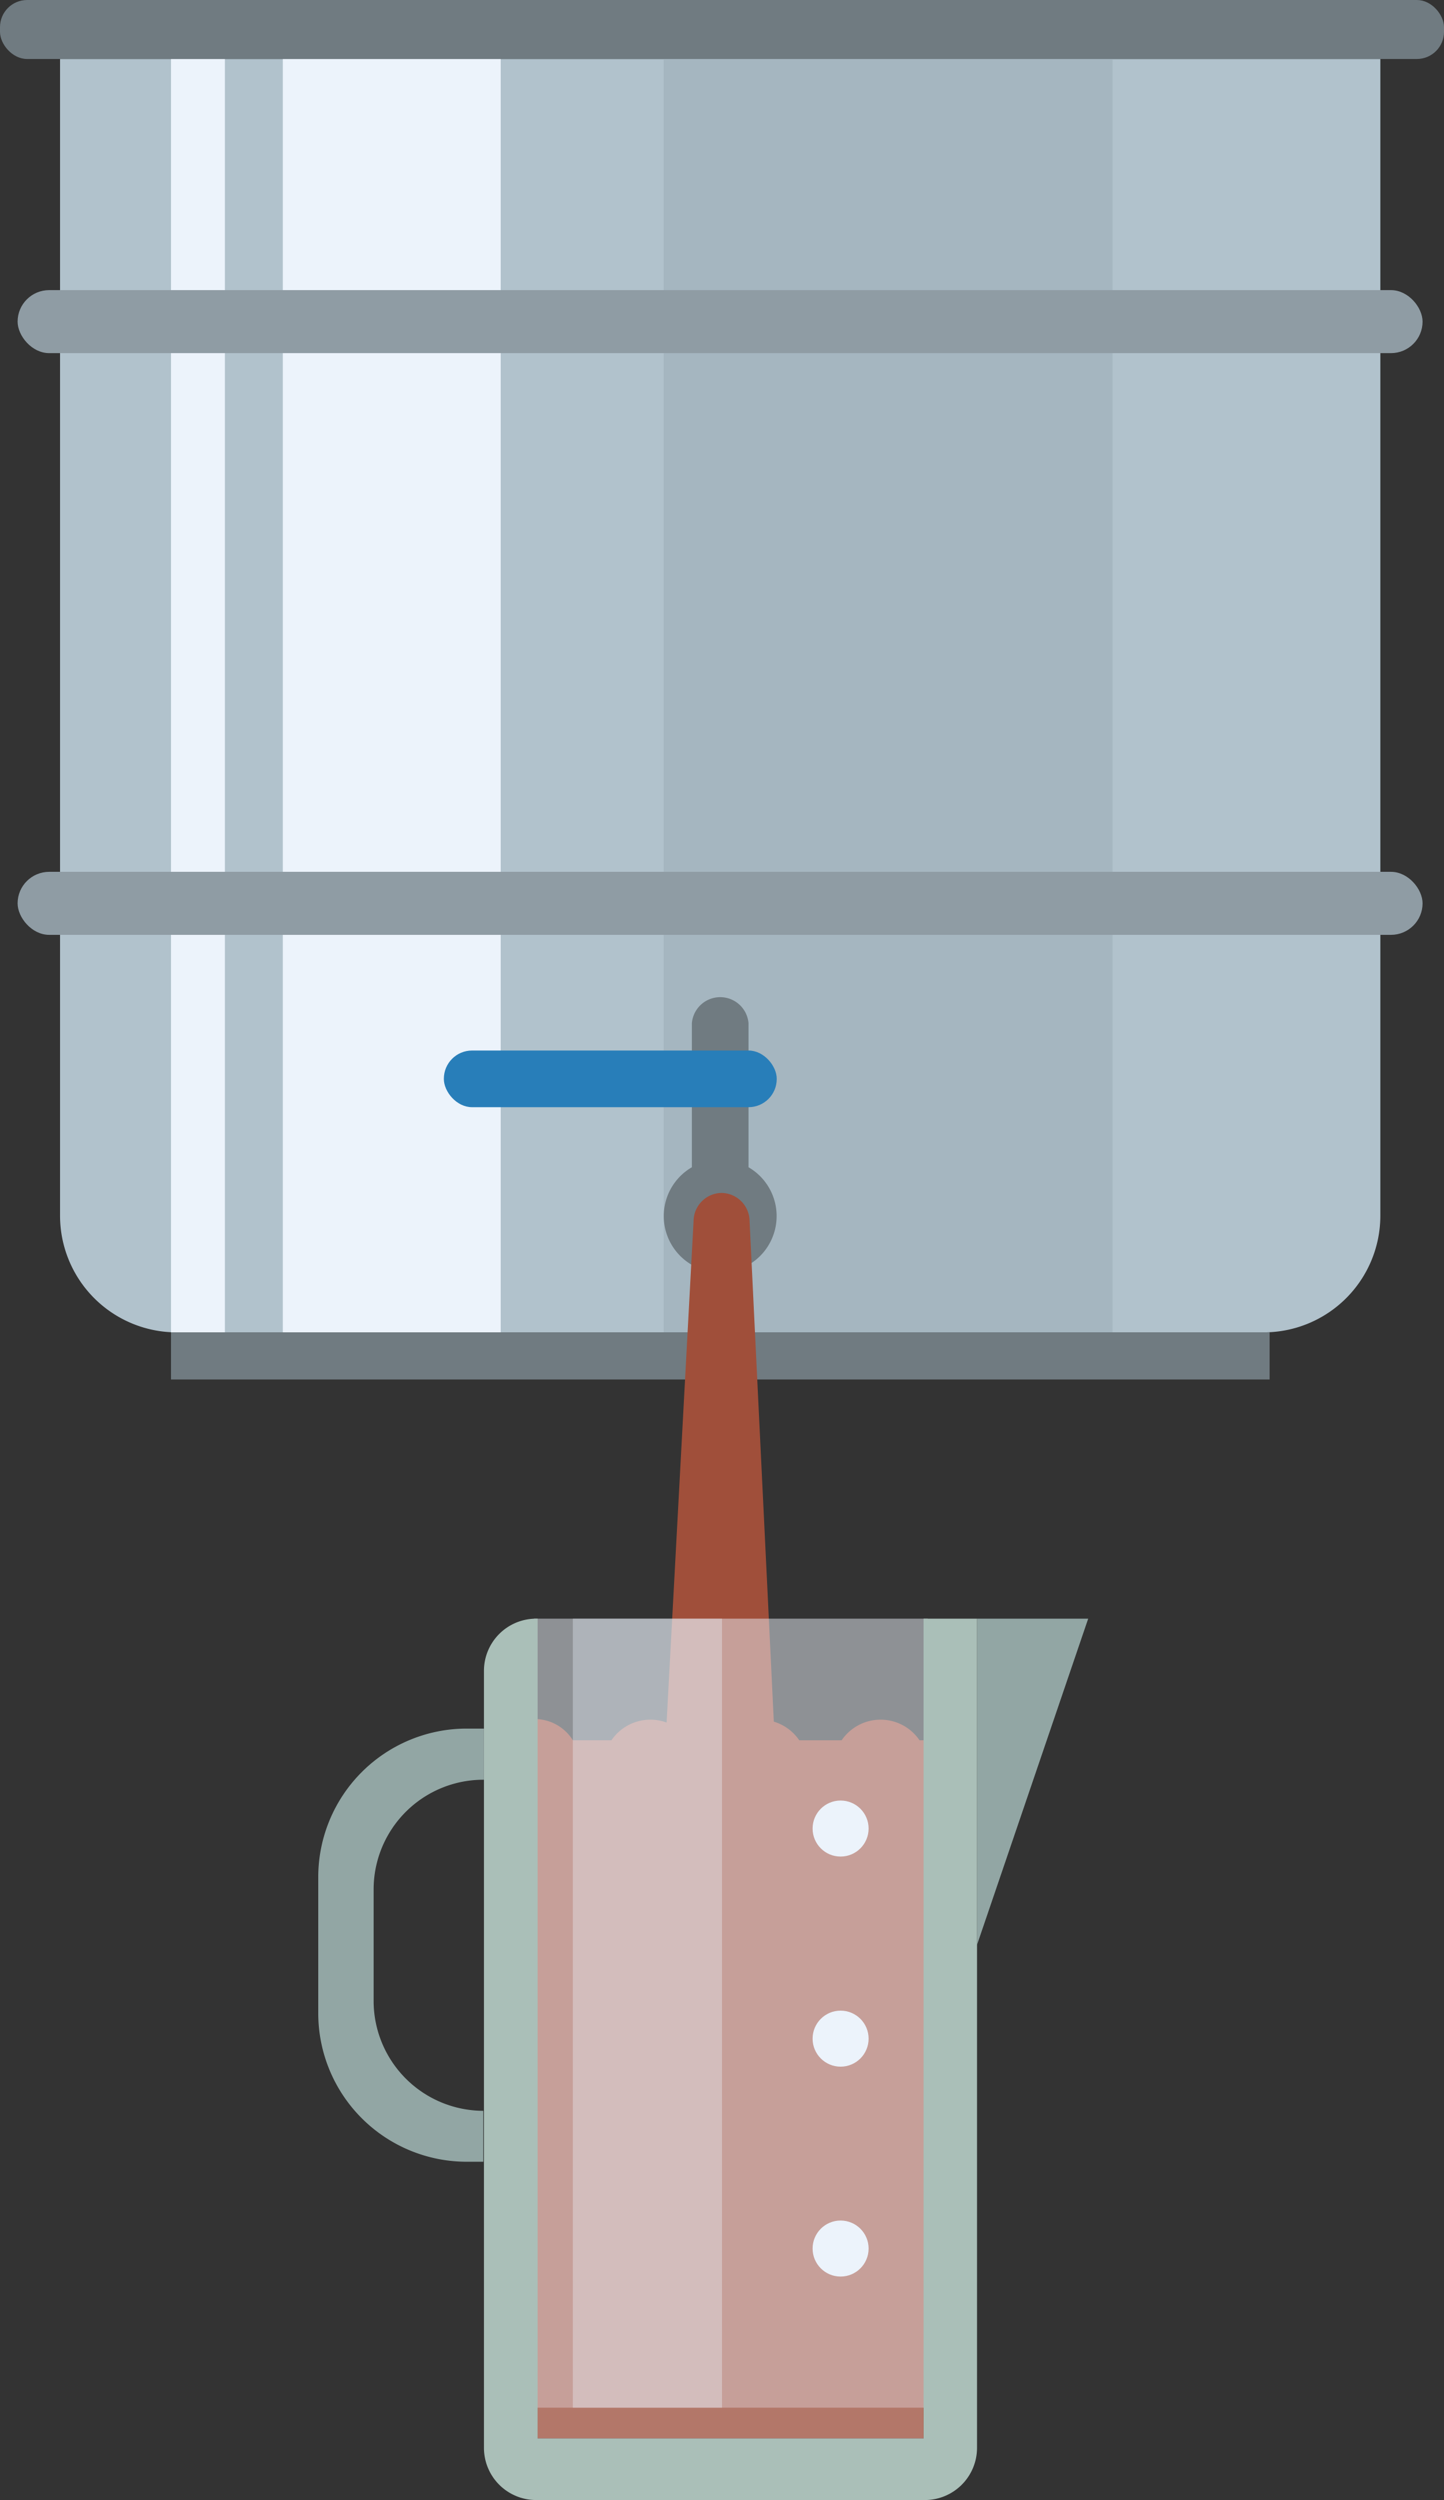<svg xmlns="http://www.w3.org/2000/svg" viewBox="0 0 68.06 117.8"><rect x="0" y="0" width="68.06" height="117.8" fill="#333333" stroke="none"/><defs><style>.cls-1{fill:#b1c2cc;}.cls-10,.cls-11,.cls-2,.cls-9{fill:#ecf3fb;}.cls-3{fill:#a5b6c0;}.cls-4{fill:#707b81;}.cls-5{fill:#287eb9;}.cls-6{fill:#8f9ca4;}.cls-7{fill:#a04f3a;}.cls-8{fill:#92a6a4;}.cls-9{opacity:0.49;}.cls-10{opacity:0.25;}.cls-11{opacity:0.35;}.cls-12{fill:#aabfb8;}</style></defs><g id="Laag_2" data-name="Laag 2"><g id="Laag_1-2" data-name="Laag 1"><path class="cls-1" d="M2.83,2.78H65.06a0,0,0,0,1,0,0v54.5a5.5,5.5,0,0,1-5.5,5.5H8.33a5.5,5.5,0,0,1-5.5-5.5V2.78A0,0,0,0,1,2.83,2.78Z"/><rect class="cls-2" x="13.33" y="2.78" width="10.27" height="60"/><rect class="cls-3" x="31.28" y="2.78" width="21.16" height="60"/><path class="cls-2" d="M10.6,2.78H8.06v60l.27,0H10.6Z"/><rect class="cls-4" x="8.06" y="62.78" width="51.78" height="2.22"/><rect class="cls-4" width="68.06" height="2.78" rx="1.28"/><path class="cls-4" d="M35.28,55V48.21a1.34,1.34,0,0,0-2.67,0V55a2.66,2.66,0,1,0,2.67,0Z"/><rect class="cls-5" x="20.92" y="49.5" width="15.69" height="2.67" rx="1.33"/><rect class="cls-6" x="0.83" y="13.67" width="66.22" height="2.97" rx="1.49"/><rect class="cls-6" x="0.83" y="41.08" width="66.22" height="2.97" rx="1.49"/><path class="cls-7" d="M31.28,83.75l1.41-26.21A1.34,1.34,0,0,1,34,56.21h0a1.34,1.34,0,0,1,1.33,1.33L36.6,83.75c0,.74-1.84,1.34-2.57,1.34h0C33.29,85.09,31.28,84.49,31.28,83.75Z"/></g><g id="Laag_8" data-name="Laag 8"><path class="cls-7" d="M43.34,82a2.22,2.22,0,0,0-3.67,0h-2A2.22,2.22,0,0,0,34,82H32.49a2.22,2.22,0,0,0-3.67,0H27a2.12,2.12,0,0,0-1.84-1,1.79,1.79,0,1,0,0,3.53V114.9H43.74V82Z"/><path class="cls-8" d="M22.81,83.86V81.45H22a7,7,0,0,0-7,7v6.41a7,7,0,0,0,7,7h.78v-2.4a5.18,5.18,0,0,1-5.17-5.18V89A5.17,5.17,0,0,1,22.81,83.86Z"/><polygon class="cls-8" points="46.05 91.64 46.05 91.64 46.05 76.27 51.29 76.27 46.05 91.64"/><rect class="cls-9" x="25.17" y="76.27" width="18.56" height="37.18"/><rect class="cls-10" x="25.34" y="113.45" width="18.18" height="1.75"/><rect class="cls-11" x="27" y="76.27" width="7.03" height="37.18"/><circle class="cls-2" cx="39.62" cy="86.16" r="1.32"/><circle class="cls-2" cx="39.62" cy="96.06" r="1.32"/><circle class="cls-2" cx="39.62" cy="105.95" r="1.32"/><path class="cls-12" d="M43.53,76.27V114.9H25.34V76.27h-.07a2.46,2.46,0,0,0-2.46,2.45v36.62a2.46,2.46,0,0,0,2.46,2.46H43.6a2.46,2.46,0,0,0,2.45-2.46V76.27Z"/></g></g></svg>